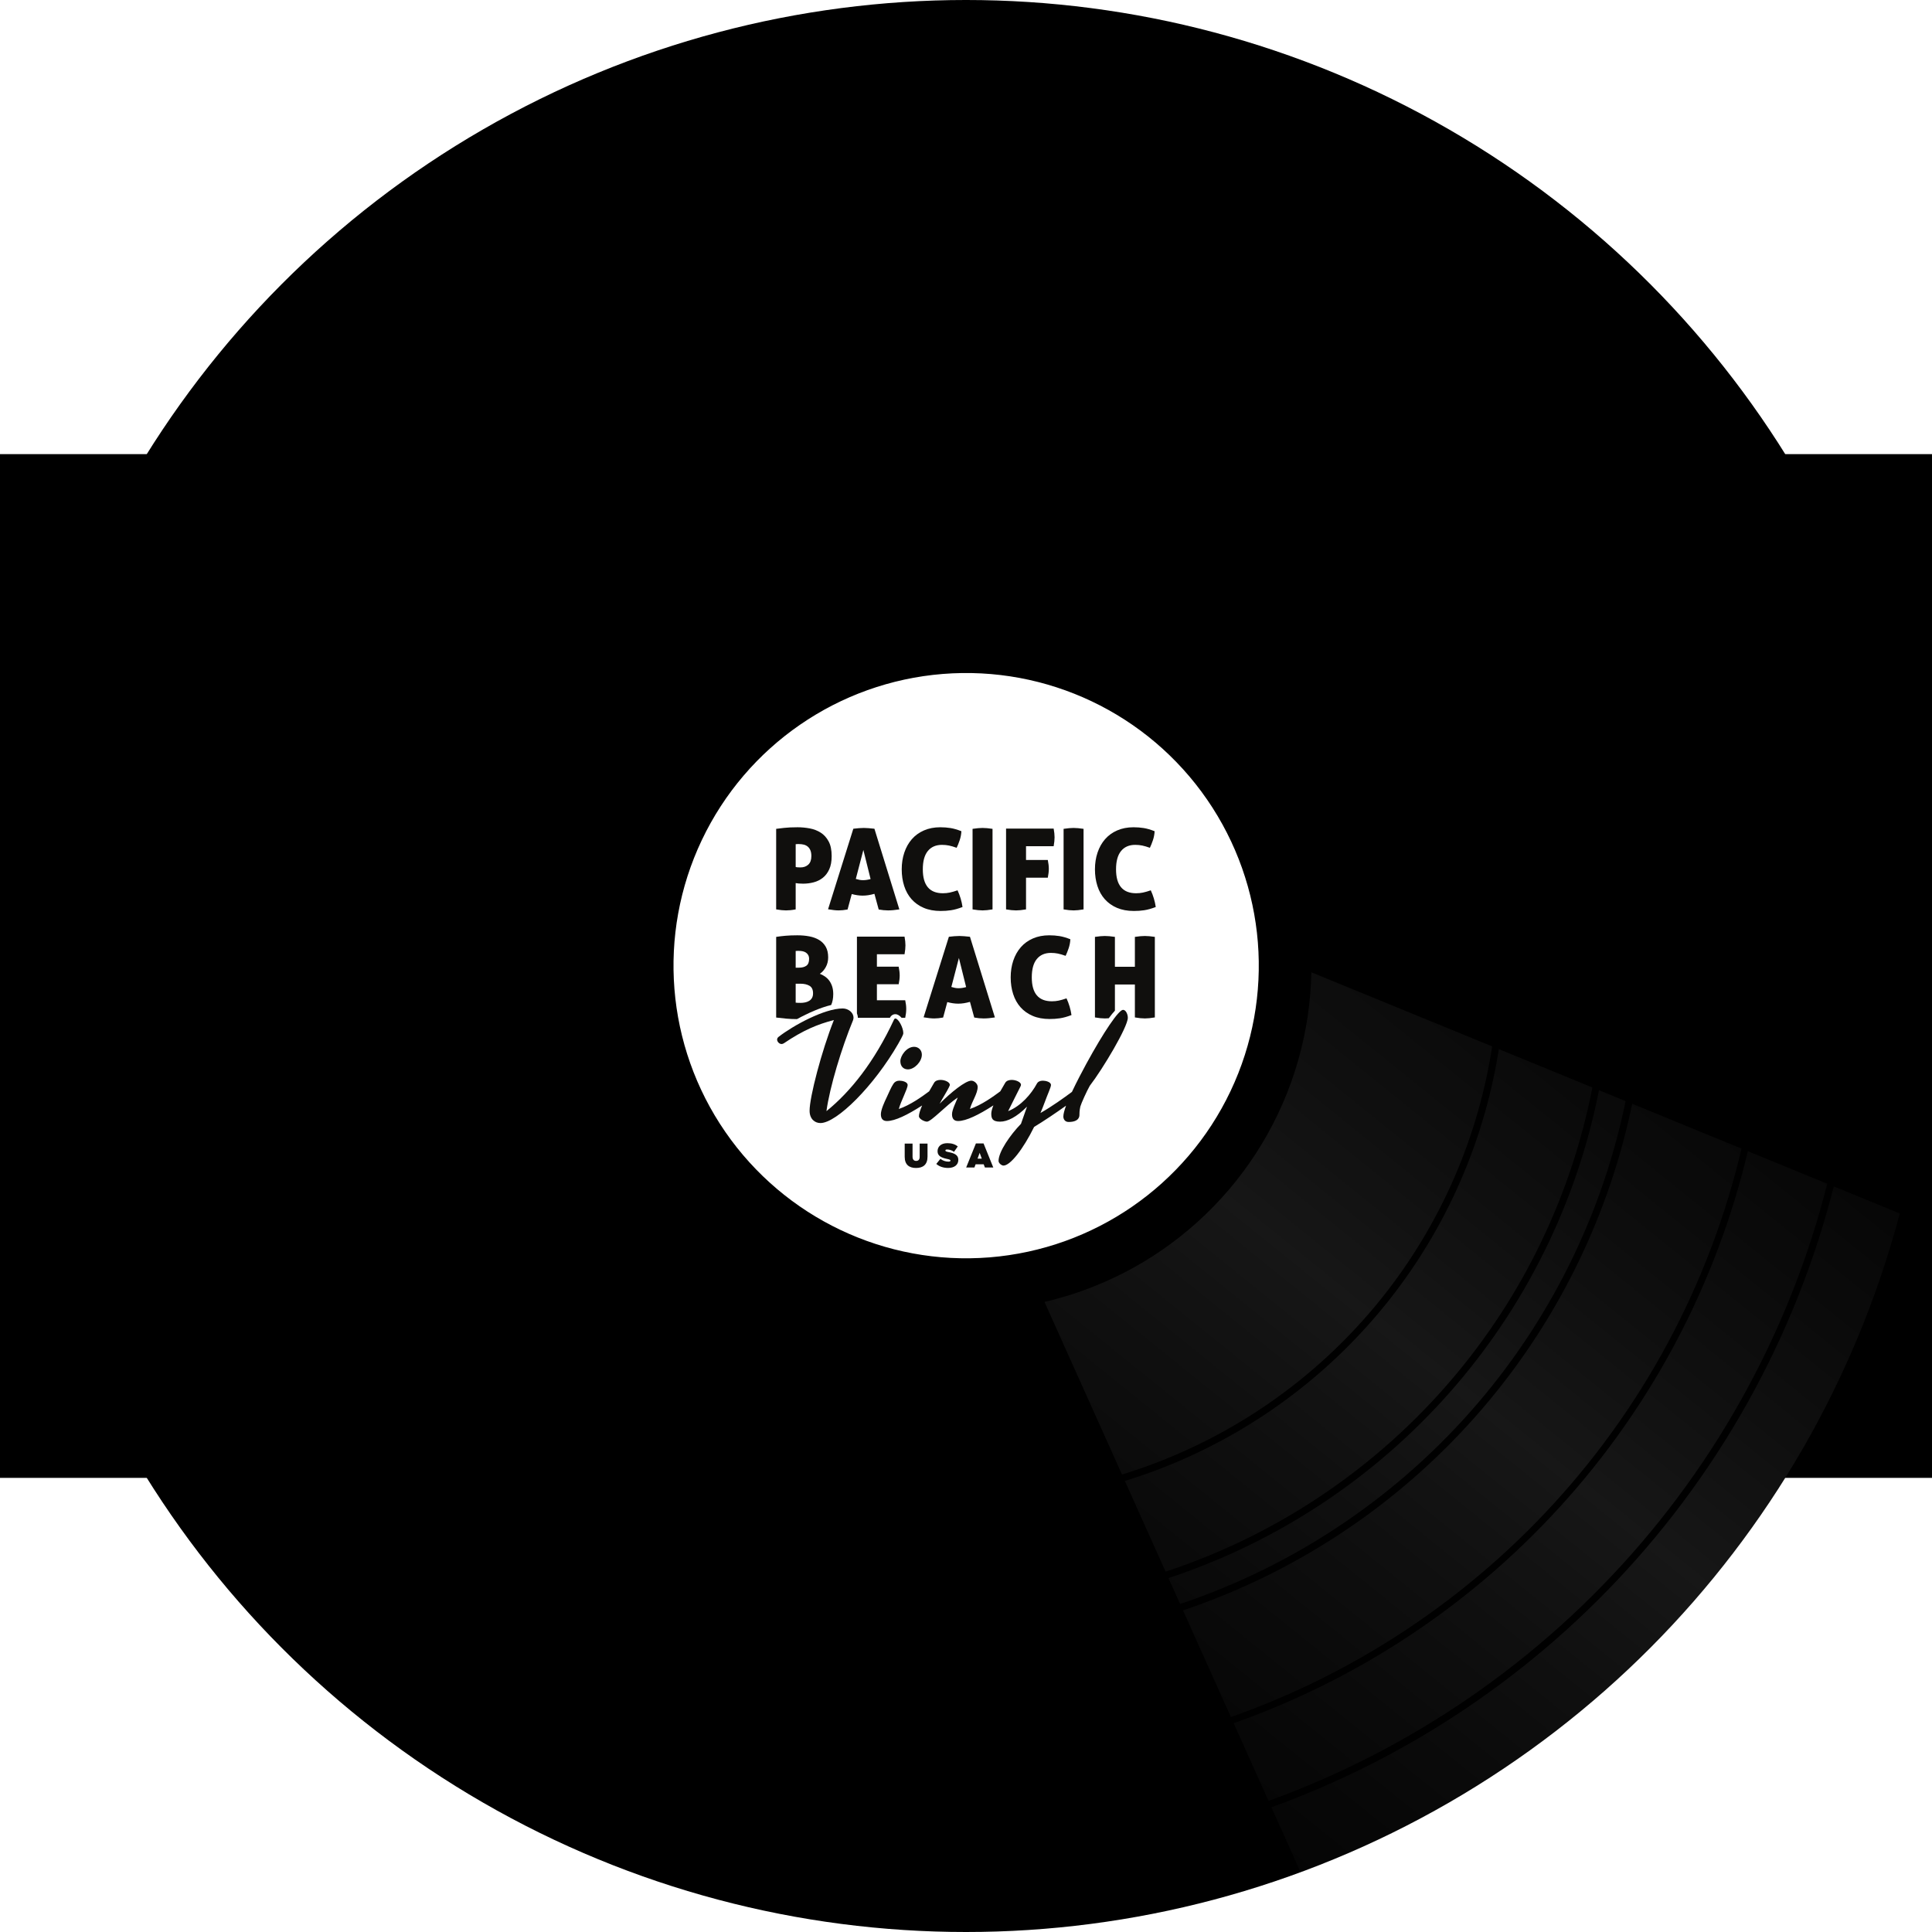 <?xml version="1.0" encoding="UTF-8" standalone="no"?>
<!-- Created with Inkscape (http://www.inkscape.org/) -->

<svg
   xmlns:dc="http://purl.org/dc/elements/1.1/"
   xmlns:cc="http://creativecommons.org/ns#"
   xmlns:rdf="http://www.w3.org/1999/02/22-rdf-syntax-ns#"
   xmlns:svg="http://www.w3.org/2000/svg"
   xmlns="http://www.w3.org/2000/svg"
   xmlns:xlink="http://www.w3.org/1999/xlink"
   xmlns:sodipodi="http://sodipodi.sourceforge.net/DTD/sodipodi-0.dtd"
   xmlns:inkscape="http://www.inkscape.org/namespaces/inkscape"
   width="310.745mm"
   height="310.745mm"
   viewBox="0 0 1101.066 1101.066"
   id="svg2"
   version="1.1"
   inkscape:version="0.91 r13725"
   sodipodi:docname="checkout.svg">
  <defs
     id="defs4">
    <linearGradient
       inkscape:collect="always"
       id="linearGradient4141">
      <stop
         style="stop-color:#000000;stop-opacity:0"
         offset="0"
         id="stop4143" />
      <stop
         id="stop4149"
         offset="0.499"
         style="stop-color:#ffffff;stop-opacity:1" />
      <stop
         style="stop-color:#000000;stop-opacity:0"
         offset="1"
         id="stop4145" />
    </linearGradient>
    <linearGradient
       inkscape:collect="always"
       xlink:href="#linearGradient4141"
       id="linearGradient4147"
       x1="418.203"
       y1="1391.773"
       x2="1074.802"
       y2="577.591"
       gradientUnits="userSpaceOnUse" />
    <clipPath
       clipPathUnits="userSpaceOnUse"
       id="clipPath4496">
      <circle
         style="fill:#000000;fill-opacity:1"
         id="circle4498"
         cx="272.741"
         cy="589.712"
         r="550.533" />
    </clipPath>
    <filter
       inkscape:collect="always"
       style="color-interpolation-filters:sRGB"
       id="filter4640"
       x="-0.22"
       width="1.44"
       y="-0.237"
       height="1.473">
      <feGaussianBlur
         inkscape:collect="always"
         stdDeviation="101.626"
         id="feGaussianBlur4642" />
    </filter>
  </defs>
  <sodipodi:namedview
     id="base"
     pagecolor="#ffffff"
     bordercolor="#666666"
     borderopacity="1.0"
     inkscape:pageopacity="0.0"
     inkscape:pageshadow="2"
     inkscape:zoom="0.49497475"
     inkscape:cx="790.45044"
     inkscape:cy="508.63259"
     inkscape:document-units="px"
     inkscape:current-layer="layer2"
     showgrid="false"
     showborder="false"
     inkscape:window-width="1241"
     inkscape:window-height="1000"
     inkscape:window-x="39"
     inkscape:window-y="24"
     inkscape:window-maximized="1"
     fit-margin-top="0"
     fit-margin-left="0"
     fit-margin-right="0"
     fit-margin-bottom="0" />
  <g
     inkscape:groupmode="layer"
     id="layer2"
     inkscape:label="Layer 4"
     style="display:inline">
    <rect
       style="opacity:1;fill:#000000;fill-opacity:1;fill-rule:nonzero;stroke:none;stroke-width:4.4;stroke-miterlimit:4;stroke-dasharray:none;stroke-dashoffset:0;stroke-opacity:1"
       id="rect3352"
       width="1458.609"
       height="583.444"
       x="-178.772"
       y="258.811"
       inkscape:export-xdpi="61.70261"
       inkscape:export-ydpi="61.70261" />
  </g>
  <g
     inkscape:label="Layer 1"
     inkscape:groupmode="layer"
     id="layer1"
     style="display:inline"
     transform="translate(178.486,24.352)"
     sodipodi:insensitive="true">
    <g
       id="g4334">
      <circle
         r="550.533"
         cy="526.181"
         cx="372.047"
         id="path4136"
         style="fill:#000000;fill-opacity:1" />
      <path
         transform="translate(99.306,-63.531)"
         clip-path="url(#clipPath4496)"
         sodipodi:nodetypes="cccc"
         inkscape:connector-curvature="0"
         id="rect4138"
         d="M 179.807,474.555 1288.955,929.124 642.457,1504.911 Z"
         style="opacity:0.3;fill:url(#linearGradient4147);fill-opacity:1;filter:url(#filter4640)" />
      <g
         id="g4293"
         style="display:inline"
         transform="matrix(0.903,0.429,-0.429,0.903,261.905,-108.763)">
        <circle
           style="opacity:1;fill:#ffffff;fill-opacity:1;stroke:#000000;stroke-width:30;stroke-miterlimit:4;stroke-dasharray:none"
           id="path4363"
           cx="372.047"
           cy="526.181"
           r="181.827" />
        <circle
           style="opacity:1;fill:none;fill-opacity:1;stroke:#000000;stroke-width:4;stroke-miterlimit:4;stroke-dasharray:none"
           id="path4374"
           cx="372.047"
           cy="526.181"
           r="365.675" />
        <circle
           r="385.768"
           cy="526.181"
           cx="372.047"
           id="circle4376"
           style="opacity:1;fill:none;fill-opacity:1;stroke:#000000;stroke-width:4;stroke-miterlimit:4;stroke-dasharray:none" />
        <circle
           style="opacity:1;fill:none;fill-opacity:1;stroke:#000000;stroke-width:3.847;stroke-miterlimit:4;stroke-dasharray:none"
           id="circle4378"
           cx="372.047"
           cy="526.181"
           r="456.072" />
        <circle
           r="508.379"
           cy="526.181"
           cx="372.047"
           id="circle4380"
           style="opacity:1;fill:none;fill-opacity:1;stroke:#000000;stroke-width:4;stroke-miterlimit:4;stroke-dasharray:none" />
        <circle
           style="opacity:1;fill:none;fill-opacity:1;stroke:#000000;stroke-width:4;stroke-miterlimit:4;stroke-dasharray:none"
           id="circle4382"
           cx="372.047"
           cy="526.181"
           r="305.373" />
      </g>
    </g>
  </g>
  <g
     inkscape:groupmode="layer"
     id="layer4"
     inkscape:label="Layer 5"
     style="display:inline"
     sodipodi:insensitive="true">
    <g
       style="display:inline"
       transform="matrix(2.056,0,0,-2.056,442.345,665.641)"
       inkscape:label="ink_ext_XXXXXX"
       id="g10">
      <g
         transform="scale(0.1,0.1)"
         id="g12">
        <path
           id="path14"
           style="fill:#100f0d;fill-opacity:1;fill-rule:nonzero;stroke:none"
           d="m 54.098,834.359 c 1.039,-0.418 2.812,-0.738 5.316,-0.941 2.5,-0.211 5.101,-0.313 7.816,-0.313 8.961,0 16.262,2.61 21.887,7.817 5.629,5.211 8.441,13.137 8.441,23.766 0,6.253 -0.891,11.519 -2.656,15.792 -1.773,4.27 -4.223,7.708 -7.348,10.321 -3.125,2.601 -6.777,4.426 -10.945,5.469 -4.172,1.039 -8.547,1.562 -13.133,1.562 -1.25,0 -2.711,0 -4.375,0 -1.676,0 -3.34,-0.105 -5.004,-0.312 l 0,-63.161 z M 0,940.051 c 4.793,0.625 12.145,1.508 22.047,2.656 9.898,1.141 22.359,1.719 37.367,1.719 11.047,0 22.195,-1.047 33.457,-3.125 11.254,-2.09 21.414,-5.996 30.484,-11.731 9.071,-5.73 16.418,-13.808 22.043,-24.234 5.633,-10.422 8.446,-23.973 8.446,-40.648 0,-14.805 -2.242,-27.098 -6.727,-36.895 -4.48,-9.801 -10.422,-17.617 -17.82,-23.453 -7.402,-5.84 -15.844,-10.004 -25.328,-12.508 -9.489,-2.5 -19.227,-3.75 -29.235,-3.75 -3.961,0 -7.973,0.156 -12.039,0.469 -4.062,0.312 -6.934,0.672 -8.598,1.094 l 0,-72.86 c -5.426,-1.039 -10.316,-1.765 -14.699,-2.183 -4.375,-0.418 -8.441,-0.625 -12.191,-0.625 -7.301,0 -16.367,0.933 -27.207,2.808 l 0,223.266"
           inkscape:connector-curvature="0" />
        <path
           id="path16"
           style="fill:#100f0d;fill-opacity:1;fill-rule:nonzero;stroke:none"
           d="m 241.711,881.574 -20.949,-80.363 c 3.539,-1.047 6.875,-1.875 10.004,-2.5 3.125,-0.625 6.359,-0.938 9.695,-0.938 3.543,0 7.035,0.258 10.473,0.782 3.441,0.515 7.035,1.3 10.789,2.343 l -20.012,80.676 z m -27.828,58.789 c 5.414,0.625 10.472,1.141 15.164,1.563 4.687,0.414 9.43,0.625 14.223,0.625 3.96,0 8.289,-0.211 12.98,-0.625 4.691,-0.422 10.055,-0.938 16.105,-1.563 l 69.098,-223.578 c -11.879,-1.875 -22.305,-2.808 -31.262,-2.808 -4.175,0 -8.339,0.207 -12.511,0.625 -4.168,0.418 -8.653,1.043 -13.446,1.875 l -11.879,43.461 c -5.839,-1.672 -11.414,-2.922 -16.73,-3.75 -5.316,-0.836 -10.582,-1.25 -15.789,-1.25 -4.801,0 -9.695,0.359 -14.699,1.093 -5,0.727 -10.215,1.821 -15.633,3.282 l -11.57,-42.836 c -4.797,-0.832 -9.172,-1.457 -13.133,-1.875 -3.961,-0.418 -7.821,-0.625 -11.571,-0.625 -3.753,0 -8.078,0.261 -12.976,0.781 -4.899,0.519 -10.371,1.297 -16.414,2.344 l 70.043,223.261"
           inkscape:connector-curvature="0" />
        <path
           id="path18"
           style="fill:#100f0d;fill-opacity:1;fill-rule:nonzero;stroke:none"
           d="m 502.809,769.633 c 6.875,-15.008 11.461,-30.438 13.754,-46.278 -6.043,-2.296 -11.676,-4.175 -16.883,-5.628 -5.211,-1.461 -10.215,-2.551 -15.012,-3.282 -4.797,-0.73 -9.535,-1.25 -14.223,-1.562 -4.691,-0.313 -9.543,-0.473 -14.543,-0.473 -17.718,0 -33.3,2.867 -46.746,8.602 -13.449,5.726 -24.703,13.699 -33.769,23.922 -9.071,10.207 -15.899,22.402 -20.485,36.582 -4.586,14.172 -6.875,29.597 -6.875,46.277 0,16.676 2.395,32.152 7.188,46.43 4.797,14.277 11.726,26.632 20.797,37.058 9.066,10.418 20.273,18.547 33.613,24.387 13.34,5.836 28.457,8.758 45.34,8.758 10.008,0 19.488,-0.735 28.453,-2.188 8.961,-1.461 18.969,-4.383 30.02,-8.758 -0.418,-8.546 -1.985,-16.835 -4.692,-24.855 -2.711,-8.027 -5.523,-15.066 -8.441,-21.109 -4.172,1.453 -7.977,2.703 -11.414,3.754 -3.442,1.039 -6.723,1.875 -9.848,2.5 -3.129,0.625 -6.254,1.093 -9.379,1.406 -3.133,0.312 -6.465,0.469 -10.012,0.469 -16.882,0 -29.964,-5.684 -39.242,-17.04 -9.277,-11.363 -13.91,-28.296 -13.91,-50.812 0,-44.199 18.551,-66.289 55.656,-66.289 6.668,0 12.977,0.625 18.918,1.875 5.942,1.25 13.184,3.332 21.735,6.254"
           inkscape:connector-curvature="0" />
        <path
           id="path20"
           style="fill:#100f0d;fill-opacity:1;fill-rule:nonzero;stroke:none"
           d="m 544.387,940.051 c 5.633,0.828 10.742,1.453 15.332,1.875 4.578,0.414 8.64,0.625 12.183,0.625 3.75,0 7.981,-0.211 12.668,-0.625 4.7,-0.422 9.739,-1.047 15.164,-1.875 l 0,-223.266 c -11.05,-1.875 -20.214,-2.808 -27.515,-2.808 -7.715,0 -16.992,0.933 -27.832,2.808 l 0,223.266"
           inkscape:connector-curvature="0" />
        <path
           id="path22"
           style="fill:#100f0d;fill-opacity:1;fill-rule:nonzero;stroke:none"
           d="m 637.258,940.676 131.953,0 c 0.84,-4.59 1.465,-8.863 1.875,-12.824 0.418,-3.961 0.625,-7.715 0.625,-11.254 0,-6.879 -0.832,-15.118 -2.5,-24.703 l -76.606,0 0,-38.149 60.356,0 c 1.875,-9.383 2.809,-17.512 2.809,-24.391 0,-7.089 -0.934,-15.324 -2.809,-24.703 l -60.356,0 0,-87.867 c -11.05,-1.875 -20.222,-2.808 -27.515,-2.808 -7.719,0 -16.992,0.933 -27.832,2.808 l 0,223.891"
           inkscape:connector-curvature="0" />
        <path
           id="path24"
           style="fill:#100f0d;fill-opacity:1;fill-rule:nonzero;stroke:none"
           d="m 796.73,940.051 c 5.625,0.828 10.731,1.453 15.313,1.875 4.59,0.414 8.648,0.625 12.203,0.625 3.75,0 7.973,-0.211 12.656,-0.625 4.692,-0.422 9.746,-1.047 15.168,-1.875 l 0,-223.266 c -11.047,-1.875 -20.222,-2.808 -27.507,-2.808 -7.715,0 -16.997,0.933 -27.833,2.808 l 0,223.266"
           inkscape:connector-curvature="0" />
        <path
           id="path26"
           style="fill:#100f0d;fill-opacity:1;fill-rule:nonzero;stroke:none"
           d="m 1038.43,769.633 c 6.87,-15.008 11.46,-30.438 13.76,-46.278 -6.05,-2.296 -11.67,-4.175 -16.89,-5.628 -5.21,-1.461 -10.21,-2.551 -15.01,-3.282 -4.79,-0.73 -9.54,-1.25 -14.23,-1.562 -4.68,-0.313 -9.529,-0.473 -14.529,-0.473 -17.722,0 -33.301,2.867 -46.758,8.602 -13.433,5.726 -24.695,13.699 -33.765,23.922 -9.067,10.207 -15.903,22.402 -20.481,36.582 -4.582,14.172 -6.875,29.597 -6.875,46.277 0,16.676 2.395,32.152 7.188,46.43 4.797,14.277 11.726,26.632 20.793,37.058 9.07,10.418 20.269,18.547 33.609,24.387 13.344,5.836 28.457,8.758 45.356,8.758 10.002,0 19.482,-0.735 28.442,-2.188 8.96,-1.461 18.98,-4.383 30.02,-8.758 -0.42,-8.546 -1.98,-16.835 -4.69,-24.855 -2.71,-8.027 -5.52,-15.066 -8.44,-21.109 -4.17,1.453 -7.97,2.703 -11.41,3.754 -3.45,1.039 -6.73,1.875 -9.85,2.5 -3.14,0.625 -6.26,1.093 -9.39,1.406 -3.12,0.312 -6.464,0.469 -9.999,0.469 -16.89,0 -29.968,-5.684 -39.246,-17.04 -9.277,-11.363 -13.918,-28.296 -13.918,-50.812 0,-44.199 18.559,-66.289 55.664,-66.289 6.659,0 12.969,0.625 18.919,1.875 5.95,1.25 13.18,3.332 21.73,6.254"
           inkscape:connector-curvature="0" />
        <path
           id="path28"
           style="fill:#100f0d;fill-opacity:1;fill-rule:nonzero;stroke:none"
           d="m 506.547,582.09 -20.945,-80.36 c 3.539,-1.046 6.875,-1.875 10.003,-2.5 3.125,-0.625 6.36,-0.941 9.692,-0.941 3.547,0 7.039,0.262 10.473,0.781 3.445,0.52 7.039,1.301 10.793,2.344 l -20.016,80.676 z m -27.824,58.789 c 5.414,0.625 10.472,1.144 15.164,1.562 4.687,0.414 9.429,0.625 14.222,0.625 3.961,0 8.286,-0.211 12.981,-0.625 4.691,-0.418 10.055,-0.937 16.105,-1.562 l 69.106,-223.574 c -11.887,-1.875 -22.309,-2.813 -31.274,-2.813 -4.175,0 -8.339,0.215 -12.507,0.625 -4.168,0.418 -8.653,1.043 -13.45,1.875 l -11.875,43.457 c -5.843,-1.66 -11.414,-2.91 -16.73,-3.75 -5.32,-0.832 -10.582,-1.25 -15.793,-1.25 -4.801,0 -9.692,0.371 -14.695,1.094 -5,0.734 -10.215,1.824 -15.637,3.281 l -11.567,-42.832 c -4.8,-0.832 -9.175,-1.457 -13.132,-1.875 -3.961,-0.41 -7.821,-0.625 -11.571,-0.625 -3.754,0 -8.082,0.266 -12.976,0.781 -4.899,0.528 -10.371,1.297 -16.418,2.344 l 70.047,223.262"
           inkscape:connector-curvature="0" />
        <path
           id="path30"
           style="fill:#100f0d;fill-opacity:1;fill-rule:nonzero;stroke:none"
           d="m 804.855,470.152 c 6.875,-15.015 11.461,-30.445 13.75,-46.285 -6.039,-2.285 -11.671,-4.172 -16.875,-5.625 -5.214,-1.465 -10.214,-2.547 -15.019,-3.281 -4.785,-0.723 -9.531,-1.25 -14.223,-1.563 -4.683,-0.312 -9.539,-0.468 -14.539,-0.468 -17.722,0 -33.301,2.871 -46.75,8.593 -13.445,5.735 -24.707,13.711 -33.765,23.926 -9.067,10.215 -15.903,22.403 -20.493,36.582 -4.578,14.176 -6.875,29.602 -6.875,46.282 0,16.671 2.407,32.152 7.192,46.429 4.805,14.278 11.734,26.629 20.801,37.055 9.058,10.422 20.269,18.551 33.613,24.391 13.34,5.835 28.457,8.753 45.34,8.753 10.008,0 19.48,-0.73 28.449,-2.187 8.965,-1.461 18.973,-4.379 30.019,-8.754 -0.414,-8.551 -1.972,-16.836 -4.687,-24.859 -2.719,-8.028 -5.527,-15.063 -8.438,-21.11 -4.179,1.457 -7.98,2.707 -11.417,3.754 -3.45,1.043 -6.727,1.875 -9.852,2.5 -3.125,0.625 -6.25,1.098 -9.375,1.41 -3.125,0.313 -6.469,0.465 -10.012,0.465 -16.886,0 -29.969,-5.68 -39.25,-17.039 -9.273,-11.363 -13.902,-28.297 -13.902,-50.808 0,-44.204 18.555,-66.29 55.664,-66.29 6.656,0 12.969,0.625 18.902,1.875 5.95,1.25 13.188,3.329 21.742,6.254"
           inkscape:connector-curvature="0" />
        <path
           id="path32"
           style="fill:#100f0d;fill-opacity:1;fill-rule:nonzero;stroke:none"
           d="m 356.293,31.027 0,36.512 21.758,0 0,-36.23 c 0,-8.234 4.113,-11.738 9.871,-11.738 5.754,0 9.871,3.223 9.871,11.27 l 0,36.699 21.754,0 0,-36.035 C 419.547,8.887 406.84,0 387.738,0 368.633,0 356.293,9.082 356.293,31.027"
           inkscape:connector-curvature="0" />
        <path
           id="path34"
           style="fill:#100f0d;fill-opacity:1;fill-rule:nonzero;stroke:none"
           d="m 443.871,11.25 11.426,14.102 c 6.949,-5.488 14.898,-7.762 22.394,-7.762 3.836,0 5.485,1.043 5.485,2.84 l 0,0.184 c 0,1.898 -2.016,2.941 -8.867,4.359 -14.348,3.023 -26.965,7.285 -26.965,21.277 l 0,0.195 c 0,12.578 9.508,22.324 27.148,22.324 12.34,0 21.481,-3.027 28.883,-9.082 L 492.953,44.746 c -6.027,4.531 -13.25,6.523 -19.191,6.523 -3.199,0 -4.664,-1.133 -4.664,-2.742 l 0,-0.188 c 0,-1.797 1.738,-2.93 8.5,-4.258 16.363,-3.125 27.328,-8.047 27.328,-21.387 l 0,-0.184 c 0,-13.906 -11.059,-22.422 -28.242,-22.422 -12.977,0 -24.676,3.777 -32.813,11.16"
           inkscape:connector-curvature="0" />
        <path
           id="path36"
           style="fill:#100f0d;fill-opacity:1;fill-rule:nonzero;stroke:none"
           d="m 569.934,25.918 -5.852,16.074 -5.852,-16.074 11.704,0 z m -16.274,42.09 21.211,0 26.953,-66.687 -23.211,0 -3.379,8.894 -22.39,0 -3.293,-8.894 -22.852,0 26.961,66.687"
           inkscape:connector-curvature="0" />
        <path
           id="path38"
           style="fill:#100f0d;fill-opacity:1;fill-rule:nonzero;stroke:none"
           d="m 352.418,373.992 c 0,15.012 -13.719,40.305 -21.867,40.305 -1.274,0 -2.992,-0.859 -3.856,-2.996 C 272.258,294.277 206.25,211.543 139.371,157.527 c 9.008,66.457 42.016,175.325 73.734,252.063 0.872,2.558 1.282,4.707 1.282,7.285 0,13.289 -13.707,25.293 -30.008,25.293 -50.578,0 -137.168,-47.156 -177.887,-78.887 -2.574,-2.129 -3.867,-4.707 -3.867,-7.273 0,-6.008 6.008,-12.442 12.434,-12.442 2.148,0 4.285,0.86 6.43,2.157 53.152,35.996 93.453,52.715 138.461,64.297 -34.297,-86.602 -67.293,-213.477 -67.293,-251.2 0,-23.578 14.989,-34.297 29.989,-34.297 45.027,0 148.328,102.45 216.054,220.34 13.293,23.575 13.719,26.133 13.719,29.129"
           inkscape:connector-curvature="0" />
        <path
           id="path40"
           style="fill:#100f0d;fill-opacity:1;fill-rule:nonzero;stroke:none"
           d="m 365.266,273.273 c 18.004,0 38.574,21.434 38.574,40.731 0,13.281 -9.848,21.855 -21.434,21.855 -21,0 -38.148,-24.863 -38.148,-39.863 0,-14.148 8.586,-22.723 21.008,-22.723"
           inkscape:connector-curvature="0" />
        <path
           id="path42"
           style="fill:#100f0d;fill-opacity:1;fill-rule:nonzero;stroke:none"
           d="m 961.504,438.301 c -12,0 -53.152,-60.442 -101.602,-149.168 -11.242,-20.793 -26.972,-50.383 -40.031,-78.215 -22.012,-16.426 -55.176,-40.234 -87.266,-58.535 3.86,9.433 8.149,19.297 11.575,29.148 8.144,22.727 17.566,42.024 17.566,48.449 0,8.575 -14.566,11.993 -22.703,11.993 -7.297,0 -13.301,-2.578 -16.301,-8.133 -15.418,-28.723 -44.137,-62.16 -79.734,-76.313 9.875,20.578 28.301,56.164 34.305,68.586 1.292,2.578 1.292,3.438 1.292,4.727 0,6.848 -13.3,13.281 -25.722,13.281 -7.297,0 -14.57,-2.148 -18.012,-8.144 -5.047,-8.34 -9.5,-16.094 -13.609,-23.497 -19.739,-14.699 -52.356,-38.171 -84.114,-48.953 5.555,21.434 21.438,42.442 21.438,61.317 0,8.574 -9.438,17.129 -17.57,17.129 -16.309,0 -56.161,-32.149 -87.879,-63.868 6.847,12.872 20.996,35.586 25.285,44.583 2.996,6.003 2.996,6.863 2.996,7.714 0,7.286 -13.273,13.719 -25.715,13.719 -7.297,0 -14.582,-2.148 -18,-8.144 -4.859,-8.016 -9.406,-15.899 -13.601,-23.489 -19.727,-14.683 -52.36,-38.172 -84.125,-48.961 5.57,21.434 24.437,55.731 24.437,66.453 0,8.575 -14.574,11.993 -22.726,11.993 -7.274,0 -12.848,-2.989 -16.293,-8.133 -6.848,-9.856 -14.133,-27.871 -19.282,-38.586 -6.008,-12.422 -15.863,-33.867 -15.863,-46.301 0,-12.859 6.004,-18.855 16.715,-18.855 22.394,0 57.219,16.992 97.605,43.125 -5.664,-13.243 -8.886,-23.711 -8.886,-29.825 0,-7.304 15.019,-15.019 22.296,-15.019 12,0 53.157,45.449 85.301,66.875 -4.277,-11.57 -15.847,-33.867 -15.847,-46.301 0,-12.859 5.996,-18.855 16.707,-18.855 22.461,0 57.429,17.109 97.988,43.379 -3.836,-9.715 -5.84,-17.422 -5.84,-22.793 0,-12.871 2.566,-22.305 24.441,-22.305 20.137,0 45.43,12.441 74.583,41.582 L 678.605,122.383 C 649.016,91.945 616.438,45.227 616.438,19.512 c 0,-6.004 8.152,-12.871 13.718,-12.871 18.86,0 54.446,45.449 84.864,107.168 30.07,18.261 60.632,39.082 88.543,58.886 -4.625,-12.547 -7.516,-23.164 -7.516,-30.168 0,-6.433 3.855,-15.007 14.566,-15.007 29.153,0 30,15.429 30,19.296 0,3.868 0,12.43 2.578,23.575 2.153,8.144 18,43.3 26.157,57.441 36.011,46.731 105.437,162.891 105.437,188.606 0,9.011 -5.137,21.863 -13.281,21.863"
           inkscape:connector-curvature="0" />
        <path
           id="path44"
           style="fill:#100f0d;fill-opacity:1;fill-rule:nonzero;stroke:none"
           d="m 226.391,416.563 c 0,-0.071 -0.012,-0.137 -0.012,-0.196 l 89.016,0 c 2.781,6.035 8.496,9.91 14.863,9.91 6.297,0 12.203,-3.992 17.301,-9.91 l 10.156,0 c 1.875,8.75 2.812,16.992 2.812,24.707 0,7.078 -0.937,15 -2.812,23.758 l -78.485,0 0,44.402 60.348,0 c 1.875,8.965 2.817,17.094 2.817,24.387 0,7.086 -0.942,15.219 -2.817,24.391 l -60.348,0 0,34.398 76.61,0 c 1.664,9.586 2.5,17.824 2.5,24.703 0,3.539 -0.211,7.297 -0.625,11.254 -0.418,3.961 -1.043,8.235 -1.875,12.824 l -131.957,0 0,-212.605 c 1.512,-3.82 2.508,-7.824 2.508,-12.023"
           inkscape:connector-curvature="0" />
        <path
           id="path46"
           style="fill:#100f0d;fill-opacity:1;fill-rule:nonzero;stroke:none"
           d="m 1034.52,642.441 c -4.69,0.414 -8.9,0.625 -12.66,0.625 -3.75,0 -7.88,-0.211 -12.36,-0.625 -4.48,-0.418 -9.527,-1.043 -15.152,-1.875 l 0,-82.867 -55.356,0 0,82.867 c -5.429,0.832 -10.469,1.457 -15.164,1.875 -4.687,0.414 -8.918,0.625 -12.668,0.625 -3.543,0 -7.605,-0.211 -12.183,-0.625 -4.59,-0.418 -9.7,-1.043 -15.332,-1.875 l 0,-223.261 c 10.835,-1.875 20.117,-2.813 27.832,-2.813 3.125,0 6.648,0.203 10.449,0.547 6.758,9.199 12.383,16.008 17.066,21.016 l 0,72.554 55.356,0 0,-91.304 c 10.832,-1.875 20.102,-2.813 27.822,-2.813 7.29,0 16.46,0.938 27.52,2.813 l 0,223.261 c -5.42,0.832 -10.48,1.457 -15.17,1.875"
           inkscape:connector-curvature="0" />
        <path
           id="path48"
           style="fill:#100f0d;fill-opacity:1;fill-rule:nonzero;stroke:none"
           d="m 54.098,510.801 12.82,0 c 10.422,0 18.918,-1.934 25.484,-5.785 6.562,-3.864 9.848,-10.786 9.848,-20.797 0,-5.211 -0.988,-9.535 -2.969,-12.973 -1.988,-3.441 -4.641,-6.152 -7.973,-8.133 -3.34,-1.98 -7.035,-3.386 -11.102,-4.226 -4.062,-0.828 -8.082,-1.25 -12.039,-1.25 -3.551,0 -6.41,0.058 -8.598,0.156 -2.191,0.109 -4.019,0.266 -5.473,0.469 l 0,52.539 z m 0,90.679 c 1.25,0.204 2.758,0.313 4.535,0.313 1.77,0 3.281,0 4.531,0 3.125,0 6.359,-0.313 9.691,-0.938 3.336,-0.625 6.359,-1.777 9.066,-3.445 2.711,-1.668 4.953,-3.957 6.726,-6.879 1.766,-2.918 2.66,-6.562 2.66,-10.941 0,-8.965 -2.504,-15.274 -7.504,-18.914 -5.008,-3.653 -11.992,-5.477 -20.953,-5.477 l -8.754,0 0,46.281 z m 3.676,-188.824 c 30.719,16.875 65.024,31.985 94.676,39.082 3.766,8.321 5.774,18.352 5.774,30.293 0,8.129 -1.043,15.324 -3.129,21.578 -2.086,6.254 -4.844,11.618 -8.285,16.102 -3.442,4.48 -7.407,8.234 -11.883,11.258 -4.488,3.015 -9.121,5.472 -13.914,7.347 6.668,4.379 12.195,10.575 16.57,18.602 4.383,8.023 6.566,16.934 6.566,26.738 0,11.879 -2.238,21.731 -6.722,29.547 -4.481,7.817 -10.578,14.074 -18.289,18.766 -7.715,4.687 -16.731,8.019 -27.047,10.004 -10.32,1.976 -21.422,2.968 -33.301,2.968 -12.508,0 -23.453,-0.418 -32.832,-1.25 C 16.574,642.855 7.918,641.816 0,640.566 L 0,416.992 c 10.426,-1.25 20.117,-2.285 29.082,-3.125 8.5,-0.781 18.121,-1.172 28.691,-1.211"
           inkscape:connector-curvature="0" />
      </g>
    </g>
  </g>
</svg>
